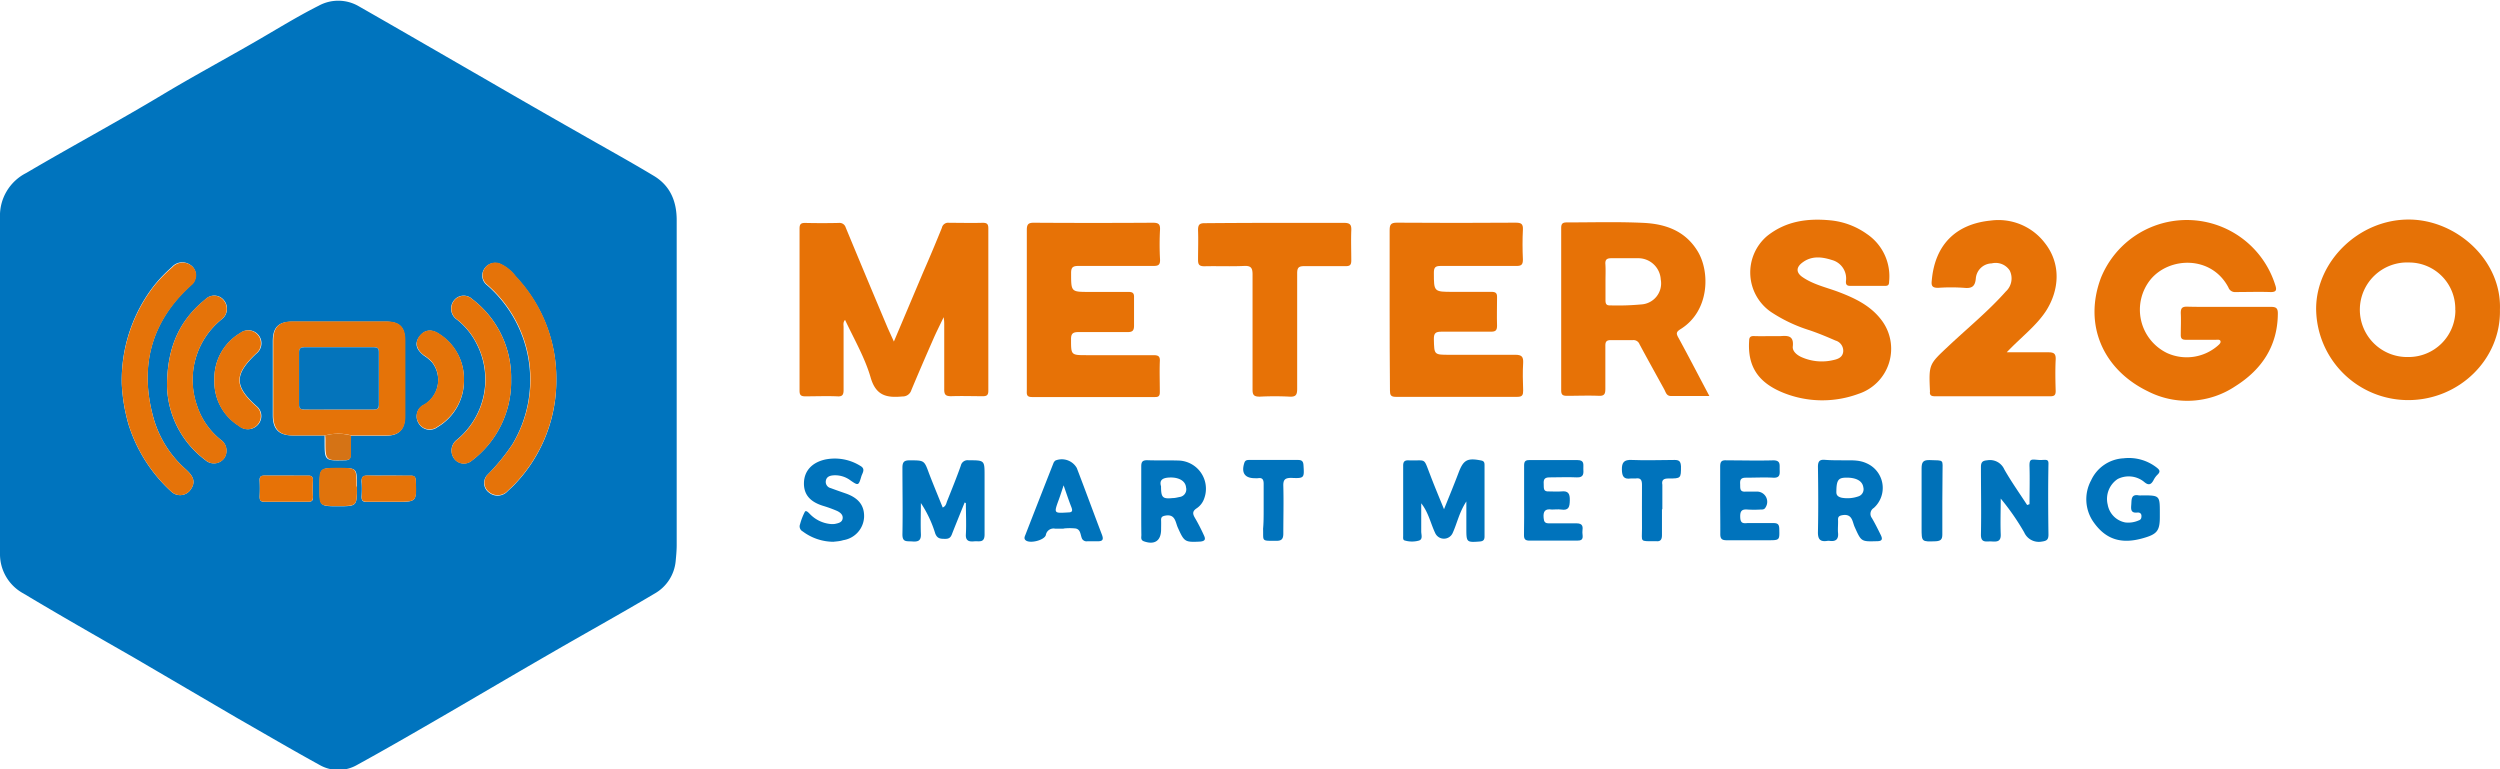 <svg xmlns="http://www.w3.org/2000/svg" viewBox="0 0 391.72 120.51"><defs><style>.cls-1{fill:#0074be;}.cls-2{fill:#e77206;}.cls-3{fill:#e67206;}.cls-4{fill:#0073bb;}.cls-5{fill:#0073bc;}.cls-6{fill:#0071b8;}.cls-7{fill:#e57308;}.cls-8{fill:#e57309;}.cls-9{fill:#e47309;}.cls-10{fill:#e0730c;}.cls-11{fill:#d57315;}.cls-12{fill:#0474bb;}</style></defs><g id="Layer_2" data-name="Layer 2"><g id="Layer_1-2" data-name="Layer 1"><path class="cls-1" d="M0,60.1c0-8.68,0-17.36,0-26a7.5,7.5,0,0,1,4.12-7c7-4.12,14.23-8,21.23-12.2,4.61-2.77,9.35-5.33,14-8,3.51-2,7-4.2,10.58-6a6.38,6.38,0,0,1,6.3.09c6.82,3.89,13.61,7.84,20.41,11.75q6.89,4,13.78,7.91c4,2.3,8.06,4.52,12,6.89,2.59,1.54,3.62,4,3.61,7q0,25.43,0,50.86c0,.84-.08,1.67-.16,2.51a6.54,6.54,0,0,1-3.34,5.12c-5.44,3.23-11,6.3-16.47,9.47-6.14,3.54-12.24,7.15-18.38,10.7-3.89,2.25-7.8,4.5-11.74,6.66a5.89,5.89,0,0,1-5.86,0c-4.37-2.4-8.66-4.92-13-7.4L21,103.05C15.19,99.72,9.41,96.43,3.69,93A7,7,0,0,1,0,86.73C0,77.85,0,69,0,60.1Zm55,8.17c1.83,0,3.67,0,5.51,0,2,0,2.92-1,2.93-3q0-5.93,0-11.87c0-2.15-.84-3-3-3q-7.32,0-14.64,0c-2.18,0-3.05.89-3.06,3.06V65.06c0,2.2.94,3.15,3.12,3.18,1.68,0,3.36,0,5,0,0,.27,0,.55,0,.83,0,3.15,0,3.13,3.14,3.06.66,0,.94-.16.9-.86C55,70.26,55,69.26,55,68.27ZM19.08,60.19a27.84,27.84,0,0,0,1.06,6.33,23.94,23.94,0,0,0,6.73,10.54,2,2,0,0,0,3-.35c.77-1.1.56-2-.78-3.19A16.79,16.79,0,0,1,24,65.31c-2.17-8-.28-15,5.91-20.64a1.83,1.83,0,0,0,.67-1,1.88,1.88,0,0,0-.8-2.19,2.16,2.16,0,0,0-2.85.36,22.05,22.05,0,0,0-2.8,2.92A24.23,24.23,0,0,0,19.08,60.19Zm68.09-.65a23.21,23.21,0,0,0-6.36-16.18,6.42,6.42,0,0,0-2.45-2,2,2,0,0,0-2.51.82,1.87,1.87,0,0,0,.42,2.47,19.67,19.67,0,0,1,4,25,32.06,32.06,0,0,1-3.92,4.78,1.84,1.84,0,0,0,.28,2.76A2.12,2.12,0,0,0,79.51,77c.42-.42.88-.8,1.28-1.25A23.49,23.49,0,0,0,87.17,59.54Zm-61,1a14.93,14.93,0,0,0,6,11.55,2,2,0,0,0,3-.37,2.08,2.08,0,0,0-.61-2.83,11.35,11.35,0,0,1-3.69-5.32A12.18,12.18,0,0,1,34.77,50a2.07,2.07,0,0,0,.38-2.88,1.93,1.93,0,0,0-2.93-.24C28.17,50.13,26.16,54.36,26.17,60.55Zm53.92-1.09A15.47,15.47,0,0,0,74,46.87a1.93,1.93,0,0,0-2.93.28,2.07,2.07,0,0,0,.53,2.93,11.17,11.17,0,0,1,3,3.64A12.22,12.22,0,0,1,71.47,69a2.11,2.11,0,0,0-.41,2.7,1.89,1.89,0,0,0,2.81.51A15.53,15.53,0,0,0,80.09,59.46Zm-46.5.12a8.11,8.11,0,0,0,3.87,7.16,2.11,2.11,0,0,0,3.16-.44,2,2,0,0,0-.44-2.68c-3.48-3.11-3.49-4.93,0-8.21a2,2,0,0,0-2.51-3.22A8.25,8.25,0,0,0,33.59,59.58Zm39.11-.2a8.34,8.34,0,0,0-3.84-7c-1.23-.84-2.29-.75-3.13.36s-.49,2.06.7,3a6.12,6.12,0,0,1,1.28,1.06,4.51,4.51,0,0,1-1.23,6.63,2,2,0,0,0-.93,2.83,2,2,0,0,0,3,.68A8.44,8.44,0,0,0,72.7,59.38Zm-16.77,17v-.24c0-2.8,0-2.8-2.84-2.8-3,0-3,0-3,3s0,3,2.91,3S55.93,79.3,55.93,76.37ZM61,74.52c-1.12,0-2.23,0-3.35,0-.69,0-1,.12-1,.91a17.33,17.33,0,0,1,0,2.39c0,.62.19.83.82.82,1.51,0,3,0,4.54,0,3.27,0,3.26,0,3.12-3.28,0-.6-.17-.84-.81-.82C63.27,74.55,62.16,74.52,61,74.52Zm-16,0c-1.16,0-2.32,0-3.47,0-.59,0-.89.11-.85.78a23.35,23.35,0,0,1,0,2.51c0,.62.18.83.81.82,2.24,0,4.47,0,6.7,0,.59,0,.89-.11.84-.78a23.35,23.35,0,0,1,0-2.51c0-.61-.16-.84-.8-.81C47.19,74.55,46.12,74.52,45,74.52Z"/><path class="cls-2" d="M140.06,53.52c1.62-3.83,3.14-7.42,4.65-11,1-2.27,1.94-4.53,2.87-6.82a1,1,0,0,1,1.13-.79c1.76,0,3.52.05,5.27,0,.69,0,.88.21.88.89q0,12.7,0,25.42c0,.71-.26.87-.91.86-1.63,0-3.27-.06-4.91,0-.84,0-1.1-.22-1.09-1.07,0-3.39,0-6.79,0-10.19,0-.27,0-.54-.09-1.12-.63,1.32-1.16,2.36-1.62,3.42-1.17,2.66-2.32,5.32-3.44,8a1.4,1.4,0,0,1-1.39,1c-2.45.23-4.17-.08-5-3-.9-3.09-2.59-6-4-9-.35.39-.23.79-.23,1.14,0,3.28,0,6.56,0,9.84,0,.76-.19,1.06-1,1-1.68-.07-3.36,0-5,0-.68,0-.9-.19-.9-.88q0-12.7,0-25.42c0-.7.24-.88.9-.87q2.64.06,5.28,0a1,1,0,0,1,1.05.71q3.19,7.71,6.44,15.41C139.26,51.79,139.62,52.53,140.06,53.52Z"/><path class="cls-2" d="M349.4,48.08c2.12,0,4.24,0,6.36,0,.86,0,1.17.17,1.15,1.11-.05,5.06-2.54,8.73-6.65,11.32a13.55,13.55,0,0,1-13.7.81c-7.05-3.41-10.14-10.45-7.36-17.81a14.52,14.52,0,0,1,27.3,1.14c.28.81.16,1.14-.79,1.11-1.79-.06-3.59,0-5.39,0a1.1,1.1,0,0,1-1.16-.73c-2.63-5-9.21-4.84-12.19-1.24a7.54,7.54,0,0,0,2.57,11.52,7.43,7.43,0,0,0,8-1.18c.2-.18.47-.41.38-.69s-.47-.2-.73-.2c-1.56,0-3.12,0-4.68,0-.63,0-.83-.21-.81-.83,0-1.12.06-2.24,0-3.36,0-.73.19-1,.94-1C344.93,48.11,347.17,48.08,349.4,48.08Z"/><path class="cls-3" d="M391.71,48.52c.17,7.82-6.44,14.17-14.37,14.17a14.42,14.42,0,0,1-14.43-14.43c.08-7.36,6.72-13.88,14.52-13.86C384.86,34.41,392,40.74,391.71,48.52Zm-7,.08a7.24,7.24,0,0,0-7.2-7.47,7.41,7.41,0,1,0-.16,14.81A7.33,7.33,0,0,0,384.73,48.6Z"/><path class="cls-2" d="M267.84,62.05c-2.09,0-4,0-6,0-.71,0-.81-.53-1.05-1-1.3-2.37-2.62-4.73-3.9-7.12a1,1,0,0,0-1-.64c-1.16,0-2.32,0-3.48,0-.69,0-.88.25-.87.91,0,2.24,0,4.47,0,6.71,0,.79-.14,1.14-1,1.11-1.68-.07-3.36,0-5,0-.63,0-.92-.12-.92-.85q0-12.7,0-25.42c0-.66.18-.9.87-.9,4,0,8-.12,12,.07,3.44.16,6.56,1.23,8.52,4.46s1.86,9.36-2.67,12.18c-.72.45-.74.69-.31,1.43C264.64,55.94,266.17,58.91,267.84,62.05ZM251.56,44.16c0,1,0,1.91,0,2.87,0,.51.1.85.71.82a39.89,39.89,0,0,0,4.89-.15,3.3,3.3,0,0,0,3.06-3.91,3.53,3.53,0,0,0-3.55-3.33c-1.4,0-2.79,0-4.19,0-.75,0-1,.25-.93,1C251.6,42.32,251.56,43.24,251.56,44.16Z"/><path class="cls-2" d="M277.47,52.67c.48,0,1,0,1.44,0,1.19-.09,2.19-.12,2,1.62-.08.7.56,1.28,1.26,1.62a7.82,7.82,0,0,0,5.13.5c.69-.15,1.42-.42,1.51-1.32a1.67,1.67,0,0,0-1.21-1.73c-1.35-.59-2.71-1.16-4.11-1.63a23.68,23.68,0,0,1-6-2.85A7.51,7.51,0,0,1,276.86,37c3-2.4,6.42-2.82,10-2.47a11.79,11.79,0,0,1,5.64,2.12A8,8,0,0,1,296,44.13c0,.43-.11.67-.6.66-1.84,0-3.68,0-5.52,0-.57,0-.67-.28-.64-.74a3,3,0,0,0-2.2-3.31c-1.56-.5-3.21-.71-4.68.44-.93.72-.93,1.51,0,2.19,1.69,1.19,3.7,1.63,5.6,2.33,2.65,1,5.16,2.18,6.89,4.51a7.43,7.43,0,0,1-3.67,11.51,16.35,16.35,0,0,1-11.69-.15c-3.91-1.56-5.69-4.06-5.42-8.17,0-.57.22-.76.77-.74C275.71,52.69,276.59,52.67,277.47,52.67Z"/><path class="cls-2" d="M160.89,48.49c0-4.15,0-8.31,0-12.47,0-.91.27-1.13,1.15-1.12q9.3.06,18.59,0c.89,0,1.18.21,1.13,1.12a43.35,43.35,0,0,0,0,4.56c.06,1-.31,1.1-1.16,1.09-3.88,0-7.75,0-11.63,0-.91,0-1.15.26-1.14,1.15,0,2.92,0,2.92,2.84,2.92,2,0,4.08,0,6.12,0,.65,0,.93.15.9.86,0,1.48,0,3,0,4.43,0,.74-.23,1-.95,1-2.56,0-5.12,0-7.68,0-.89,0-1.26.17-1.24,1.17,0,2.45,0,2.45,2.48,2.45,3.48,0,6.95,0,10.43,0,.76,0,1.06.17,1,1-.06,1.6,0,3.2,0,4.79,0,.56-.16.78-.74.77-6.44,0-12.88,0-19.31,0-.92,0-.79-.55-.79-1.11Z"/><path class="cls-2" d="M217.74,48.36c0-4.07,0-8.15,0-12.23,0-.87.13-1.25,1.15-1.24q9.3.07,18.59,0c.87,0,1.19.18,1.14,1.11-.08,1.55-.07,3.12,0,4.67,0,.82-.26,1-1,1-4,0-7.91,0-11.87,0-.83,0-1.08.21-1.08,1.06,0,3,0,3,3,3,2,0,4,0,6,0,.65,0,.93.16.9.87,0,1.47-.05,3,0,4.43,0,.76-.25.95-1,.94-2.55,0-5.11,0-7.67,0-.9,0-1.25.17-1.23,1.17.06,2.45,0,2.45,2.44,2.45,3.44,0,6.88,0,10.32,0,1,0,1.28.3,1.23,1.28-.09,1.43-.05,2.87,0,4.31,0,.68-.11,1-.9,1q-9.54,0-19.07,0c-.8,0-.9-.33-.9-1C217.75,56.83,217.74,52.6,217.74,48.36Z"/><path class="cls-2" d="M314.43,55.2c2.4,0,4.46,0,6.53,0,.89,0,1.18.24,1.14,1.14-.08,1.64-.05,3.28,0,4.92,0,.62-.19.83-.82.83q-9.06,0-18.1,0c-.55,0-.85-.14-.78-.73a.24.24,0,0,0,0-.12c-.19-4.2-.14-4.15,2.89-7s6.24-5.46,9-8.57a2.78,2.78,0,0,0,.61-3.28,2.63,2.63,0,0,0-2.83-1.12,2.56,2.56,0,0,0-2.48,2.33c-.11,1.29-.62,1.62-1.84,1.5a29.1,29.1,0,0,0-4.07,0c-.89,0-1.09-.29-1-1.09.47-5.65,3.77-8.91,9.24-9.45a9.14,9.14,0,0,1,8.47,3.5c2.58,3.25,2.31,7.38.17,10.7C319,51.12,316.65,52.86,314.43,55.2Z"/><path class="cls-2" d="M199.78,34.92c3.6,0,7.2,0,10.79,0,1,0,1.2.31,1.16,1.22-.06,1.55,0,3.11,0,4.67,0,.67-.19.9-.87.89-2.16,0-4.32,0-6.48,0-.9,0-1.13.24-1.13,1.14,0,6,0,12.06,0,18.09,0,.92-.2,1.27-1.18,1.22a45.47,45.47,0,0,0-4.67,0c-.9,0-1.15-.23-1.14-1.13,0-6,0-12,0-18,0-1-.21-1.4-1.31-1.35-2.08.1-4.16,0-6.23.05-.82,0-1-.27-1-1,0-1.56.06-3.12,0-4.68,0-.84.24-1.08,1.08-1.07C192.51,34.94,196.15,34.92,199.78,34.92Z"/><path class="cls-4" d="M151.15,78.73c-.63,1.57-1.27,3.13-1.89,4.7-.2.53-.33,1-1.11,1s-1.28,0-1.61-.84a18.2,18.2,0,0,0-2.25-4.77c0,1.6-.06,3.21,0,4.81.06,1.08-.41,1.28-1.33,1.21s-1.58.16-1.56-1.15c.07-3.47,0-6.94,0-10.42,0-.9.29-1.16,1.18-1.14,2.26,0,2.24,0,3,2.08.68,1.77,1.41,3.52,2.13,5.31.52-.21.55-.65.69-1,.74-1.85,1.49-3.69,2.15-5.56a1.08,1.08,0,0,1,1.21-.84c2.51,0,2.51,0,2.51,2.4,0,3.08,0,6.16,0,9.23,0,1.38-.88,1-1.61,1.07s-1.39,0-1.32-1.09c.09-1.63,0-3.27,0-4.9Z"/><path class="cls-4" d="M226.26,79.79c.81-2,1.56-3.82,2.25-5.64.78-2.09,1.37-2.43,3.56-2,.5.09.54.37.54.75,0,3.72,0,7.43,0,11.15,0,.56-.21.76-.77.8-2,.15-2.08.12-2.08-1.92V78.57c-1.14,1.74-1.45,3.45-2.17,5a1.5,1.5,0,0,1-2.69,0c-.74-1.54-1.06-3.26-2.21-4.71,0,1.47,0,3,0,4.42,0,.49.28,1.18-.32,1.41a4,4,0,0,1-2.25,0c-.33-.06-.26-.45-.26-.72,0-3.68,0-7.36,0-11,0-.6.19-.86.83-.84,2.85.11,2.3-.56,3.39,2.24C224.73,76.09,225.45,77.81,226.26,79.79Z"/><path class="cls-4" d="M318,79c0-1.94.06-3.89,0-5.83-.06-1.44.33-1.16,1.64-1.09.87,0,1.34-.21,1.33.57-.07,3.51-.05,7.59,0,11.11,0,.84-.3,1-1.11,1.11a2.5,2.5,0,0,1-2.69-1.45,37.59,37.59,0,0,0-3.68-5.3c0,1.86-.07,3.72,0,5.57.06,1.18-.58,1.21-1.41,1.15s-1.72.33-1.69-1.12c.07-3.51,0-7,0-10.54,0-.77.25-1,1-1.06a2.45,2.45,0,0,1,2.66,1.43c1.09,1.92,2.38,3.73,3.58,5.58Z"/><path class="cls-5" d="M288.4,72.12c1.26.06,2.69-.17,4.07.47a4.21,4.21,0,0,1,1.13,7,1.08,1.08,0,0,0-.3,1.58c.5.85.94,1.74,1.38,2.63.3.61.32,1-.59,1-2.47.07-2.45.08-3.49-2.24-.36-.8-.35-2.06-1.85-1.85-.56.09-.78.23-.75.79s-.06,1.36,0,2c.1,1-.36,1.38-1.31,1.25a1.09,1.09,0,0,0-.36,0c-1.13.18-1.51-.25-1.48-1.43.07-3.39.05-6.78,0-10.18,0-.82.23-1.16,1.08-1.09S287.48,72.12,288.4,72.12Zm-.66,4.72c0,.37-.13.93.84,1.15a5.19,5.19,0,0,0,2.71-.25,1.18,1.18,0,0,0,.67-1.39c-.14-1-1.12-1.51-2.61-1.51C288.17,74.85,287.77,75.08,287.74,76.84Z"/><path class="cls-5" d="M178.82,78.38c0-1.75,0-3.51,0-5.27,0-.67.13-1,.91-1,1.64.06,3.28,0,4.91.05a4.42,4.42,0,0,1,4.05,5.93,3,3,0,0,1-1.21,1.57c-.65.44-.62.84-.27,1.45.52.89,1,1.82,1.42,2.75.28.58.26.92-.57,1-2.4.12-2.5.06-3.51-2.19-.38-.83-.38-2.16-1.95-1.88-.51.09-.69.25-.67.74s0,1,0,1.43c0,1.76-1,2.46-2.69,1.86-.55-.2-.4-.63-.4-1C178.81,82,178.82,80.18,178.82,78.38Zm3.1-2.18c0,1.8.26,2,1.86,1.84.36,0,.71-.1,1.06-.17a1.2,1.2,0,0,0,1-1.49c-.08-1-1.09-1.61-2.56-1.56C182.23,74.86,181.61,75.17,181.92,76.2Z"/><path class="cls-4" d="M338.42,80.44V81c0,2.15-.43,2.7-2.54,3.3-3.4,1-5.87.29-7.81-2.44a6.21,6.21,0,0,1-.42-6.59,5.93,5.93,0,0,1,5.09-3.46,7.08,7.08,0,0,1,5.17,1.44c.48.37.65.64.15,1.12a3.23,3.23,0,0,0-.63.87c-.39.73-.8.85-1.48.26a3.82,3.82,0,0,0-4.14-.44,3.74,3.74,0,0,0-1.56,4A3.44,3.44,0,0,0,333,81.86a4,4,0,0,0,2.09-.31c.39-.12.46-.38.45-.74s-.29-.54-.64-.5c-1.11.13-1-.62-.95-1.31s-.05-1.62,1.17-1.38a2.57,2.57,0,0,0,.48,0C338.42,77.62,338.42,77.62,338.42,80.44Z"/><path class="cls-4" d="M130.57,84.89a8.08,8.08,0,0,1-4.79-1.62.89.89,0,0,1-.42-1.13,9.45,9.45,0,0,1,.78-2c.25-.18.56.21.78.42A5.15,5.15,0,0,0,130,82.09a2.94,2.94,0,0,0,.83,0c.5-.11,1.1-.21,1.2-.83s-.42-1-.93-1.23a20,20,0,0,0-2.13-.77c-2.08-.64-3.05-1.81-3-3.63s1.23-3.16,3.33-3.63a7.56,7.56,0,0,1,5.51,1c.86.48.31,1.11.15,1.65-.43,1.45-.47,1.47-1.68.64a4,4,0,0,0-2.81-.8c-.52.06-1,.25-1.08.91a1,1,0,0,0,.77,1.08c.78.29,1.57.57,2.36.84,2,.7,2.95,1.9,2.87,3.74a3.85,3.85,0,0,1-3.28,3.58C131.61,84.81,131.08,84.83,130.57,84.89Z"/><path class="cls-4" d="M166.67,82.84c-.44,0-.89,0-1.32,0a1.22,1.22,0,0,0-1.48,1c-.24.81-2.47,1.37-3.14.83-.34-.26-.17-.6-.06-.87q2.18-5.61,4.38-11.2a.92.92,0,0,1,.34-.45,2.7,2.7,0,0,1,3.33,1.18c1.34,3.48,2.62,7,3.95,10.48.24.65.17,1-.62,1-.55,0-1.11,0-1.67,0a.8.8,0,0,1-.82-.37c-.29-.57-.19-1.45-1-1.63a8.6,8.6,0,0,0-1.9,0Zm0-6.84c-.33,1-.53,1.64-.77,2.29-.79,2.17-.79,2.14,1.48,2,.68,0,.69-.29.5-.81C167.47,78.44,167.12,77.39,166.64,76Z"/><path class="cls-5" d="M269.53,78.29c0-1.72,0-3.44,0-5.16,0-.75.17-1.06,1-1,2.44,0,4.88.07,7.32,0,1.1,0,1,.61,1,1.3s.19,1.48-1,1.42c-1.44-.08-2.88,0-4.32,0-.83,0-.9.41-.87,1s-.12,1.26.85,1.18c.56,0,1.12,0,1.68,0a1.6,1.6,0,0,1,1.46,2.46c-.19.37-.49.35-.81.35a17.36,17.36,0,0,1-2,0c-.87-.08-1.19.19-1.17,1.12s.31,1.09,1.12,1c1.36,0,2.72,0,4.08,0,.65,0,.9.18.92.87.05,1.82.08,1.82-1.76,1.82-2.16,0-4.32,0-6.48,0-.73,0-1-.21-1-.95C269.56,81.88,269.53,80.08,269.53,78.29Z"/><path class="cls-5" d="M238.81,78.33c0-1.8,0-3.6,0-5.4,0-.6.18-.85.82-.84,2.51,0,5,0,7.55,0,1.15,0,.88.76.91,1.38s.12,1.38-1,1.33c-1.43-.07-2.88,0-4.31,0-.81,0-.94.37-.9,1s-.14,1.27.84,1.2c.64,0,1.29.05,1.92,0,1.09-.13,1.35.36,1.33,1.38s-.14,1.65-1.36,1.46c-.47-.07-1,0-1.44,0-1.09-.17-1.4.29-1.3,1.33.05.6.22.84.85.83,1.43,0,2.88,0,4.31,0,1,0,1,.55.92,1.21s.44,1.53-.86,1.5c-2.48,0-4.95,0-7.43,0-.7,0-.88-.26-.87-.91C238.83,81.92,238.81,80.12,238.81,78.33Z"/><path class="cls-5" d="M198,79.81c0-1.32,0-2.63,0-4,0-.67-.21-1-.89-.88a3.84,3.84,0,0,1-.48,0c-1.59,0-2.16-.84-1.66-2.4.15-.47.49-.46.85-.46,2.51,0,5,0,7.54,0,.58,0,.84.17.88.81.13,2,.15,2.1-1.92,2-1,0-1.27.31-1.24,1.28.07,2.48,0,5,0,7.43,0,.9-.29,1.17-1.17,1.15-2.34,0-1.93.09-2-1.89C198,81.89,198,80.85,198,79.81Z"/><path class="cls-5" d="M260.41,79.8c0,1.36,0,2.72,0,4.08,0,.67-.25,1-.91.92h-.12c-2.56,0-2.08.16-2.1-2s0-4.56,0-6.83c0-.79-.23-1.12-1-1-.24,0-.49,0-.72,0-1.1.16-1.41-.28-1.43-1.39s.33-1.57,1.54-1.51c2.24.1,4.48,0,6.72,0,.74,0,.95.24,1,1,0,1.87,0,1.91-1.92,1.9-.76,0-1.15.19-1,1V79.8Z"/><path class="cls-6" d="M304.34,78.48c0,1.76,0,3.51,0,5.27,0,.77-.25,1-1,1.06-2.26.08-2.25.11-2.25-2.09,0-3.11,0-6.22,0-9.33,0-1,.26-1.33,1.28-1.3,2.32.09,2-.18,2,2C304.35,75.53,304.34,77,304.34,78.48Z"/><path class="cls-7" d="M50.94,68.23c-1.68,0-3.36,0-5,0-2.18,0-3.11-1-3.12-3.18V53.42c0-2.17.88-3.06,3.06-3.06q7.32,0,14.64,0c2.12,0,3,.87,3,3q0,5.94,0,11.87c0,2-.92,3-2.93,3-1.84,0-3.68,0-5.51,0A7.87,7.87,0,0,0,50.94,68.23Zm2.14-4.07c1.8,0,3.59,0,5.39,0,.53,0,.9,0,.9-.74,0-2.75,0-5.51,0-8.26,0-.58-.22-.75-.77-.75q-5.45,0-10.89,0c-.6,0-.85.16-.84.81q0,4.07,0,8.14c0,.65.24.81.84.8C49.49,64.14,51.29,64.16,53.08,64.16Z"/><path class="cls-8" d="M19.08,60.19a24.23,24.23,0,0,1,5.07-15.38A22.05,22.05,0,0,1,27,41.89a2.16,2.16,0,0,1,2.85-.36,1.88,1.88,0,0,1,.8,2.19,1.83,1.83,0,0,1-.67,1C23.74,50.34,21.85,57.29,24,65.31a16.79,16.79,0,0,0,5.1,8.21c1.34,1.21,1.55,2.09.78,3.19a2,2,0,0,1-3,.35,23.94,23.94,0,0,1-6.73-10.54A27.84,27.84,0,0,1,19.08,60.19Z"/><path class="cls-8" d="M87.17,59.54A23.49,23.49,0,0,1,80.79,75.7c-.4.45-.86.83-1.28,1.25a2.12,2.12,0,0,1-2.83.18,1.84,1.84,0,0,1-.28-2.76,32.06,32.06,0,0,0,3.92-4.78,19.67,19.67,0,0,0-4-25,1.87,1.87,0,0,1-.42-2.47,2,2,0,0,1,2.51-.82,6.42,6.42,0,0,1,2.45,2A23.21,23.21,0,0,1,87.17,59.54Z"/><path class="cls-8" d="M26.17,60.55c0-6.19,2-10.42,6-13.66a1.93,1.93,0,0,1,2.93.24A2.07,2.07,0,0,1,34.77,50,12.18,12.18,0,0,0,30.9,63.58a11.35,11.35,0,0,0,3.69,5.32,2.08,2.08,0,0,1,.61,2.83,2,2,0,0,1-3,.37A14.93,14.93,0,0,1,26.17,60.55Z"/><path class="cls-8" d="M80.09,59.46a15.53,15.53,0,0,1-6.22,12.78,1.89,1.89,0,0,1-2.81-.51,2.11,2.11,0,0,1,.41-2.7,12.22,12.22,0,0,0,3.17-15.31,11.17,11.17,0,0,0-3-3.64,2.07,2.07,0,0,1-.53-2.93A1.93,1.93,0,0,1,74,46.87,15.47,15.47,0,0,1,80.09,59.46Z"/><path class="cls-8" d="M33.59,59.58a8.25,8.25,0,0,1,4-7.39,2,2,0,0,1,2.51,3.22c-3.45,3.28-3.44,5.1,0,8.21a2,2,0,0,1,.44,2.68,2.11,2.11,0,0,1-3.16.44A8.11,8.11,0,0,1,33.59,59.58Z"/><path class="cls-9" d="M72.7,59.38a8.44,8.44,0,0,1-4.16,7.48,2,2,0,0,1-3-.68,2,2,0,0,1,.93-2.83,4.51,4.51,0,0,0,1.23-6.63,6.12,6.12,0,0,0-1.28-1.06c-1.19-.9-1.45-2-.7-3s1.9-1.2,3.13-.36A8.34,8.34,0,0,1,72.7,59.38Z"/><path class="cls-10" d="M55.93,76.37c0,2.93,0,2.93-3,2.93s-2.91,0-2.91-3,0-3,3-3c2.84,0,2.84,0,2.84,2.8Z"/><path class="cls-7" d="M61,74.52c1.12,0,2.23,0,3.35,0,.64,0,.78.22.81.82.14,3.29.15,3.28-3.12,3.28-1.51,0-3,0-4.54,0-.63,0-.85-.2-.82-.82a17.33,17.33,0,0,0,0-2.39c-.07-.79.28-.93,1-.91C58.81,74.55,59.92,74.52,61,74.52Z"/><path class="cls-2" d="M45,74.52c1.08,0,2.15,0,3.23,0,.64,0,.83.2.8.81a23.35,23.35,0,0,0,0,2.51c0,.67-.25.79-.84.78-2.23,0-4.46,0-6.7,0-.63,0-.84-.2-.81-.82a23.35,23.35,0,0,0,0-2.51c0-.67.26-.8.85-.78C42.72,74.54,43.88,74.52,45,74.52Z"/><path class="cls-11" d="M50.94,68.23a7.87,7.87,0,0,1,4.06,0c0,1,0,2,0,3,0,.7-.24.85-.9.86C51,72.19,51,72.21,51,69.06,51,68.78,51,68.5,50.94,68.23Z"/><path class="cls-12" d="M53.08,64.16c-1.79,0-3.59,0-5.38,0-.6,0-.85-.15-.84-.8q0-4.08,0-8.14c0-.65.24-.81.84-.81q5.44,0,10.89,0c.55,0,.78.17.77.75,0,2.75,0,5.51,0,8.26,0,.71-.37.74-.9.74C56.67,64.15,54.88,64.16,53.08,64.16Z"/></g></g></svg>